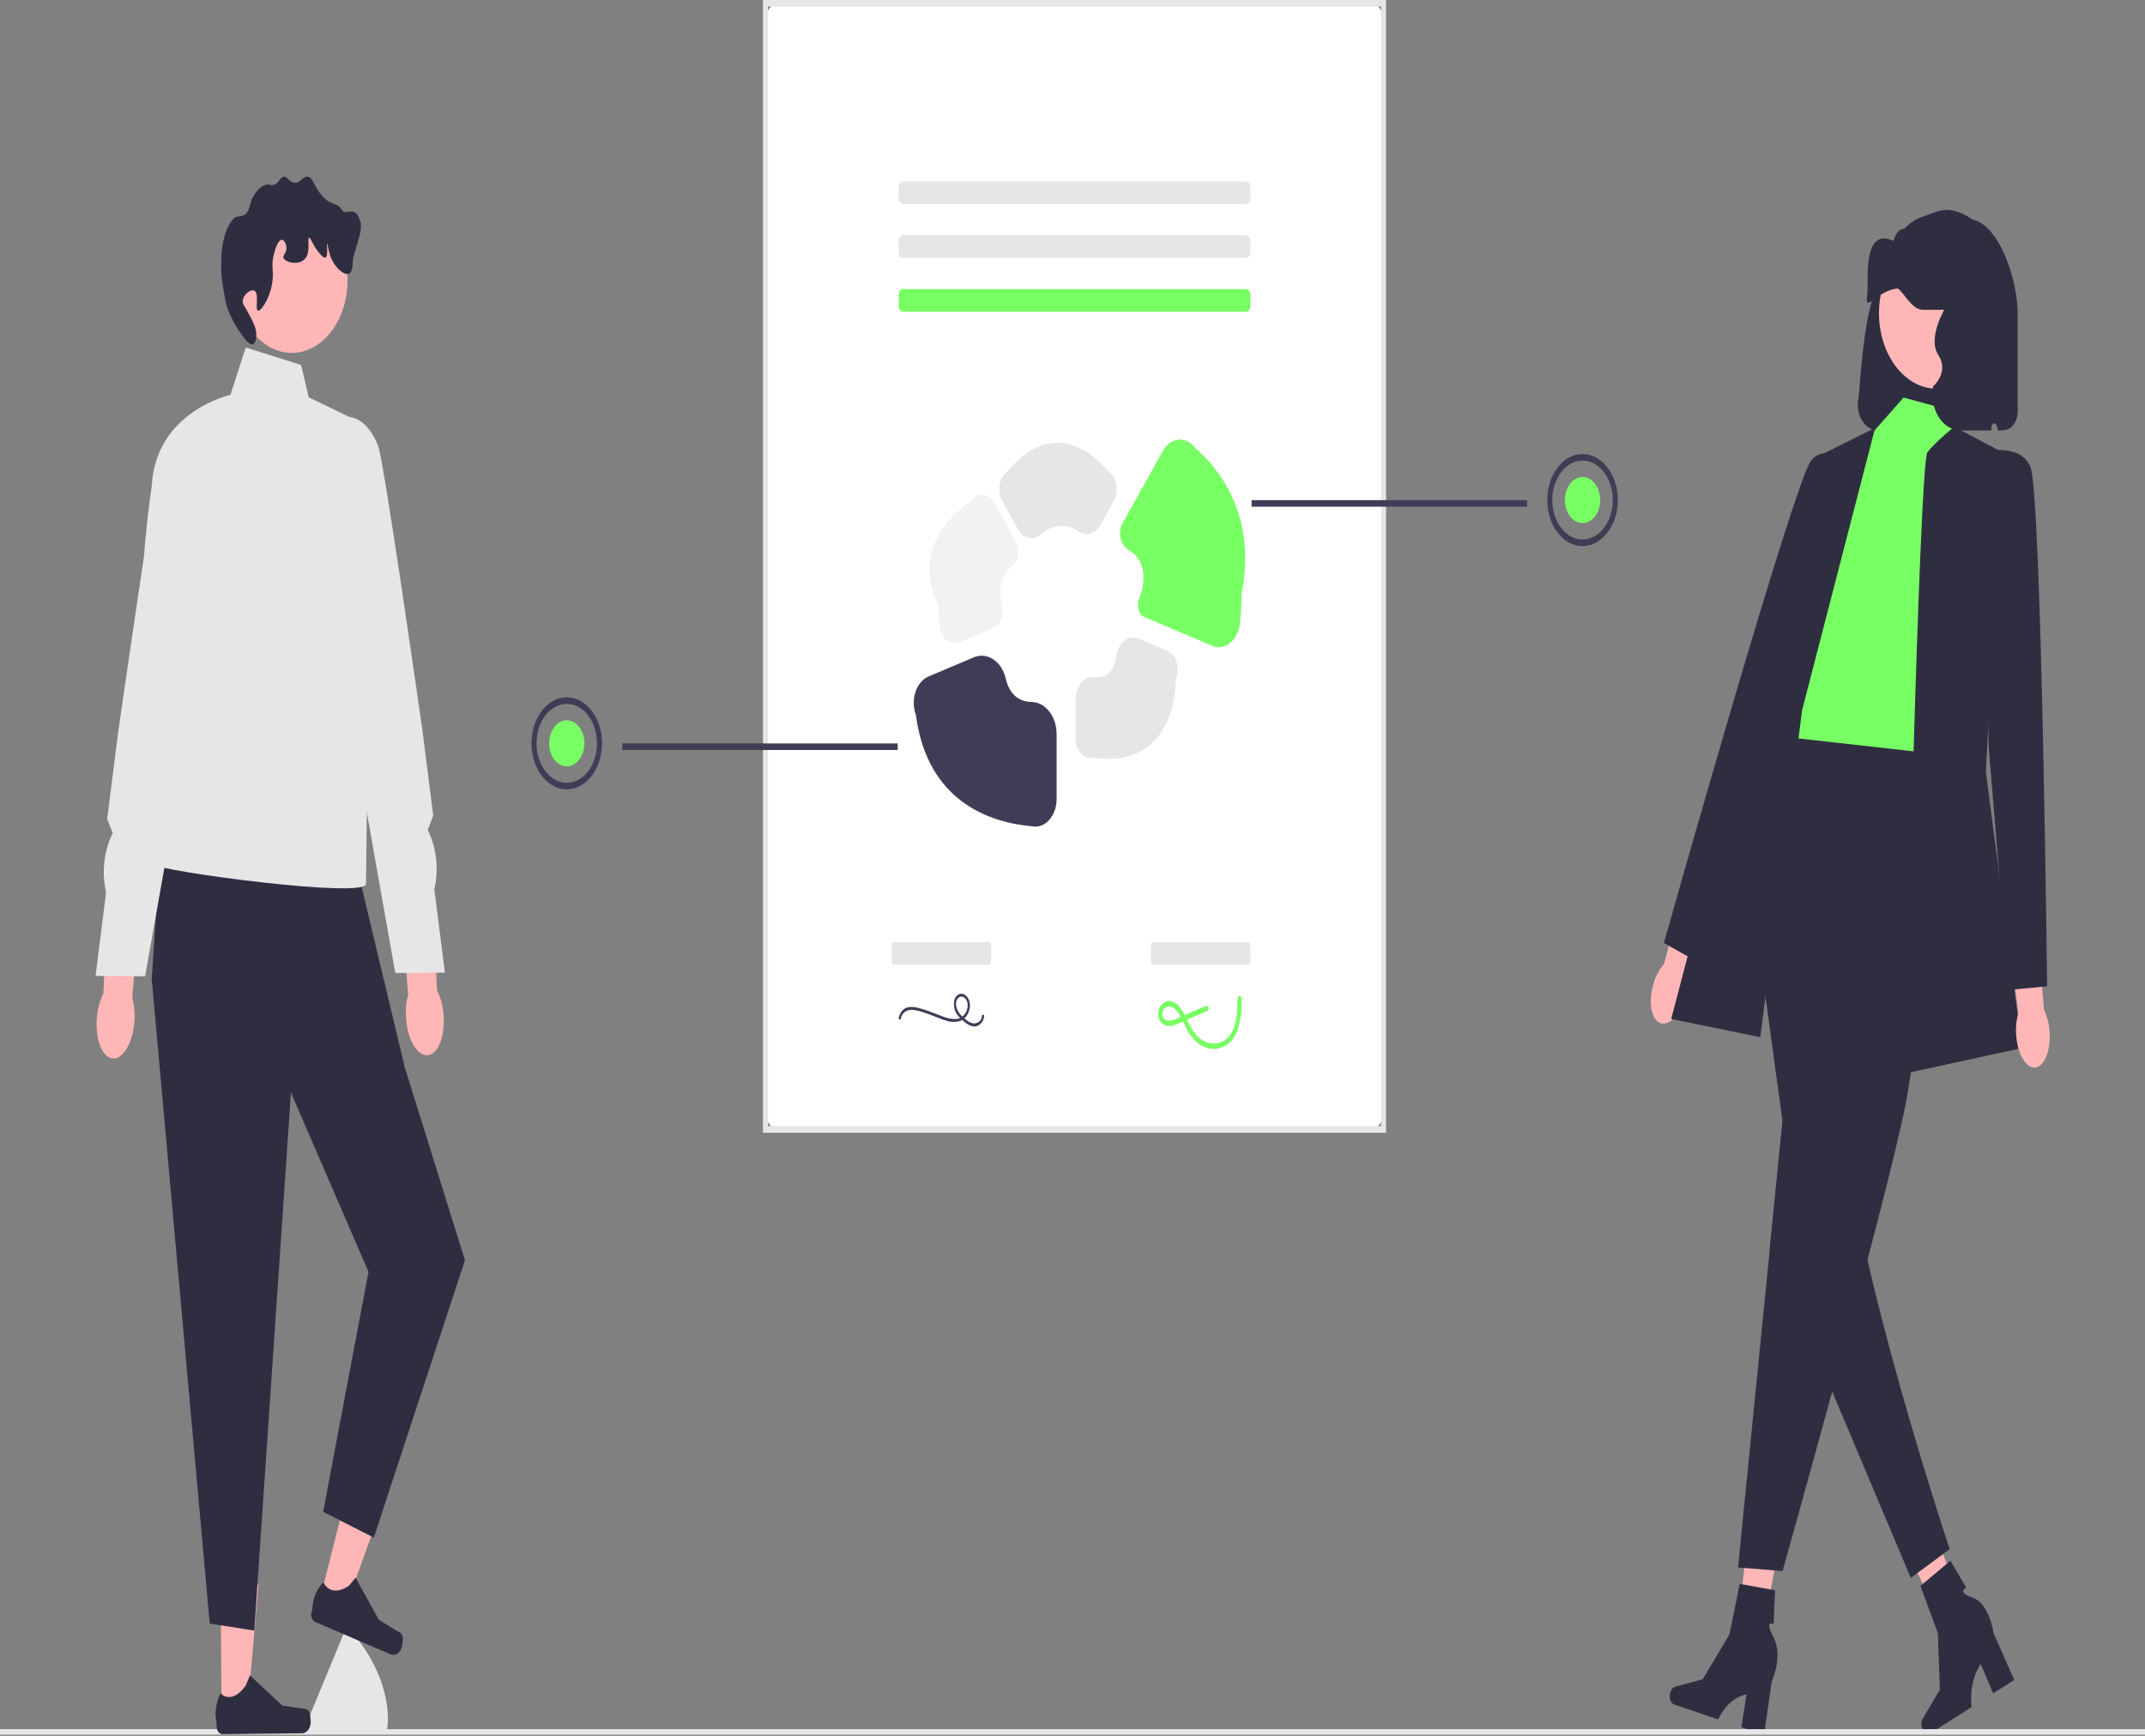 <?xml version="1.0" encoding="UTF-8"?>
<svg xmlns="http://www.w3.org/2000/svg" xmlns:xlink="http://www.w3.org/1999/xlink" width="744px" height="602px" viewBox="0 0 744 602" version="1.1">
<rect x="0" y="0" width="744" height="602" fill="#808080" stroke="none"/>
<g id="surface1">
<path style=" stroke:none;fill-rule:nonzero;fill:rgb(100%,71.373%,71.373%);fill-opacity:1;" d="M 609.781 575.363 L 602.047 572.996 L 606.723 526.504 L 618.141 529.992 Z M 609.781 575.363 "/>
<path style=" stroke:none;fill-rule:nonzero;fill:rgb(18.431%,18.039%,25.49%);fill-opacity:1;" d="M 579.242 587.352 C 578.902 589.047 579.551 590.73 580.688 591.117 L 595.949 596.281 C 595.949 596.281 599.02 588.918 605.816 587.602 L 603.996 599.004 L 611.867 601.668 L 614.52 583.242 C 614.52 583.242 618.551 574.266 615.164 567.836 C 611.777 561.402 615.18 563.289 615.18 563.289 L 615.691 551.5 L 603.43 549.301 L 599.844 566.863 L 590.598 582.371 L 581.043 584.957 C 580.191 585.188 579.484 586.129 579.242 587.352 Z M 579.242 587.352 "/>
<path style=" stroke:none;fill-rule:nonzero;fill:rgb(100%,71.373%,71.373%);fill-opacity:1;" d="M 683.934 564.391 L 676.879 569.156 L 657.242 529.875 L 667.652 522.84 Z M 683.934 564.391 "/>
<path style=" stroke:none;fill-rule:nonzero;fill:rgb(18.431%,18.039%,25.49%);fill-opacity:1;" d="M 666.719 599.406 C 667.309 600.977 668.641 601.707 669.699 601.035 L 683.863 592.012 C 683.863 592.012 682.523 583.816 687.027 577.051 L 691.336 587.258 L 698.645 582.602 L 691.465 566.355 C 691.465 566.355 690.051 556.117 684.27 554.109 C 678.488 552.098 682.016 550.641 682.016 550.641 L 676.523 541.258 L 666.113 549.984 L 672.148 566.367 L 672.859 585.988 L 666.895 596.059 C 666.363 596.953 666.297 598.27 666.719 599.406 Z M 666.719 599.406 "/>
<path style=" stroke:none;fill-rule:nonzero;fill:rgb(100%,100%,100%);fill-opacity:1;" d="M 270.188 391.703 L 475.223 391.703 C 477.805 391.703 479.898 388.973 479.898 385.605 L 479.898 7.234 C 479.898 3.867 477.805 1.141 475.223 1.141 L 270.188 1.141 C 267.609 1.141 265.516 3.867 265.516 7.234 L 265.516 385.605 C 265.516 388.973 267.609 391.703 270.188 391.703 Z M 270.188 391.703 "/>
<path style=" stroke:none;fill-rule:nonzero;fill:rgb(90.196%,90.196%,90.196%);fill-opacity:1;" d="M 480.773 392.844 L 264.641 392.844 L 264.641 0 L 480.773 0 Z M 266.391 390.562 L 479.023 390.562 L 479.023 2.281 L 266.391 2.281 Z M 266.391 390.562 "/>
<path style=" stroke:none;fill-rule:nonzero;fill:rgb(90.196%,90.196%,90.196%);fill-opacity:1;" d="M 432.199 62.934 C 433.031 62.934 433.707 63.812 433.707 64.895 L 433.707 68.824 C 433.707 69.91 433.031 70.789 432.199 70.789 L 313.215 70.789 C 312.383 70.789 311.707 69.91 311.707 68.824 L 311.707 64.895 C 311.707 63.812 312.383 62.934 313.215 62.934 L 432.199 62.934 "/>
<path style=" stroke:none;fill-rule:nonzero;fill:rgb(90.196%,90.196%,90.196%);fill-opacity:1;" d="M 432.199 81.59 C 433.031 81.59 433.707 82.473 433.707 83.555 L 433.707 87.484 C 433.707 88.57 433.031 89.449 432.199 89.449 L 313.215 89.449 C 312.383 89.449 311.707 88.57 311.707 87.484 L 311.707 83.555 C 311.707 82.473 312.383 81.59 313.215 81.59 L 432.199 81.59 "/>
<path style=" stroke:none;fill-rule:nonzero;fill:rgb(47.059%,100%,38.824%);fill-opacity:1;" d="M 432.199 100.254 C 433.031 100.254 433.707 101.133 433.707 102.215 L 433.707 106.145 C 433.707 107.23 433.031 108.109 432.199 108.109 L 313.215 108.109 C 312.383 108.109 311.707 107.23 311.707 106.145 L 311.707 102.219 C 311.707 101.133 312.383 100.254 313.215 100.254 L 432.199 100.254 "/>
<path style=" stroke:none;fill-rule:nonzero;fill:rgb(18.431%,18.039%,25.49%);fill-opacity:1;" d="M 651.211 149.207 L 690.734 149.207 C 690.676 146.785 691.07 144.383 691.887 142.203 C 691.906 144.621 692.316 147.008 693.082 149.207 L 694.879 149.207 C 697.625 149.203 699.848 146.301 699.852 142.723 L 699.852 109.227 C 699.852 92.828 689.098 68.242 677.414 78.527 C 677.039 78.504 671.117 75.082 670.738 75.082 C 660.461 75.094 656.926 87.188 653.82 99.969 C 650.285 97.844 647.848 106.715 646.086 122.332 C 645.57 126.887 645.113 132.02 644.703 137.617 C 643.57 142.316 645.574 147.324 649.176 148.801 C 649.836 149.074 650.523 149.211 651.215 149.211 Z M 651.211 149.207 "/>
<path style=" stroke:none;fill-rule:nonzero;fill:rgb(100%,71.373%,71.373%);fill-opacity:1;" d="M 573.652 340.703 C 571.691 346.758 572.5 352.988 575.457 354.613 C 578.41 356.242 582.395 352.648 584.355 346.586 C 585.164 344.18 585.52 341.555 585.391 338.934 L 593.445 313.129 L 584.078 308.457 L 577.129 334.395 C 575.602 336.102 574.406 338.266 573.648 340.699 Z M 573.652 340.703 "/>
<path style=" stroke:none;fill-rule:nonzero;fill:rgb(47.059%,100%,38.824%);fill-opacity:1;" d="M 660.254 137.871 L 679.145 143.023 L 676.246 154.359 L 682.043 241.07 L 672.383 268.988 L 613.465 262.688 L 627.953 224.898 C 627.953 224.898 622.156 193.406 629.883 187.105 C 637.613 180.805 650.168 149.312 650.168 149.312 Z M 660.254 137.871 "/>
<path style=" stroke:none;fill-rule:nonzero;fill:rgb(18.431%,18.039%,25.49%);fill-opacity:1;" d="M 677.863 148.039 L 694.598 156.875 L 688.805 267.723 L 701.359 363.457 L 660.793 372.277 C 660.793 372.277 665.621 160.656 668.52 156.875 C 671.418 153.098 677.863 148.035 677.863 148.035 Z M 677.863 148.039 "/>
<path style=" stroke:none;fill-rule:nonzero;fill:rgb(18.431%,18.039%,25.49%);fill-opacity:1;" d="M 645.086 161.863 C 645.086 161.863 634.195 152.879 628.312 159.531 C 622.426 166.184 577.129 327.008 577.129 327.008 L 589.348 333.93 L 617.367 257.312 Z M 645.086 161.863 "/>
<path style=" stroke:none;fill-rule:nonzero;fill:rgb(18.431%,18.039%,25.49%);fill-opacity:1;" d="M 613.887 432.832 L 602.84 543.594 L 618.297 544.852 C 618.297 544.852 626.332 516.258 635.496 482.574 C 637.449 475.434 639.449 468.062 641.43 460.684 C 643.574 452.672 645.707 444.66 647.734 436.926 C 652.746 417.855 657.145 400.496 659.652 389.16 C 660.09 387.172 660.477 385.371 660.793 383.781 C 667.551 349.922 671.418 261.438 671.418 261.438 L 615.395 255.137 L 614.797 256.109 L 602.84 275.594 L 603.402 279.715 L 618.297 388.66 L 613.891 432.836 Z M 613.887 432.832 "/>
<path style=" stroke:none;fill-rule:nonzero;fill:rgb(18.431%,18.039%,25.49%);fill-opacity:1;" d="M 618.293 388.66 L 613.887 432.836 L 633.699 478.32 L 635.496 482.578 L 662.77 547.223 L 676.246 537.258 C 676.246 537.258 658.715 484.719 647.73 436.926 C 646.516 431.672 645.383 426.469 644.371 421.406 C 641.387 406.582 646.273 379.523 644.363 372.066 C 637.898 346.898 616.844 296.551 607.066 273.742 L 603.398 279.711 Z M 618.293 388.66 "/>
<path style=" stroke:none;fill-rule:nonzero;fill:rgb(18.431%,18.039%,25.49%);fill-opacity:1;" d="M 650.41 148.367 L 630.852 158.141 L 579.66 353.387 L 610.57 359.684 L 625.059 246.316 Z M 650.41 148.367 "/>
<path style=" stroke:none;fill-rule:nonzero;fill:rgb(100%,71.373%,71.373%);fill-opacity:1;" d="M 699.324 359.117 C 699.82 365.66 702.812 370.629 706.004 370.215 C 709.199 369.801 711.383 364.164 710.883 357.617 C 710.711 355 710.062 352.473 708.988 350.25 L 706.613 322.562 L 696.672 324.293 L 700.07 351.406 C 699.352 353.859 699.098 356.504 699.324 359.117 Z M 699.324 359.117 "/>
<path style=" stroke:none;fill-rule:nonzero;fill:rgb(18.431%,18.039%,25.49%);fill-opacity:1;" d="M 687.836 156.883 C 687.836 156.883 700.391 153.102 704.258 161.922 C 708.121 170.738 710.051 342.051 710.051 342.051 L 696.766 343.309 L 689.77 258.918 L 687.836 156.887 Z M 687.836 156.883 "/>
<path style=" stroke:none;fill-rule:nonzero;fill:rgb(100%,71.373%,71.373%);fill-opacity:1;" d="M 691.891 108.629 C 691.891 94.168 682.898 82.445 671.812 82.445 C 660.723 82.445 651.734 94.168 651.734 108.629 C 651.734 123.094 660.723 134.816 671.812 134.816 C 682.898 134.816 691.891 123.094 691.891 108.629 Z M 691.891 108.629 "/>
<path style=" stroke:none;fill-rule:nonzero;fill:rgb(18.431%,18.039%,25.49%);fill-opacity:1;" d="M 679.871 149.207 L 689.785 149.207 C 690.289 149.207 690.719 148.699 690.742 148.043 L 690.746 147.973 C 690.801 146.605 692.27 146.375 692.613 147.668 C 692.75 148.191 692.906 148.703 693.082 149.207 L 694.059 149.207 L 694.059 108.84 C 694.059 101.914 689.754 96.301 684.445 96.301 C 679.91 96.301 675.996 100.434 675.043 106.211 C 675.043 106.211 668.305 116.992 672.277 123.051 C 676.25 129.109 670.473 134.043 670.473 134.043 C 669.188 141.848 673.75 149.207 679.871 149.207 Z M 679.871 149.207 "/>
<path style=" stroke:none;fill-rule:nonzero;fill:rgb(94.902%,94.902%,94.902%);fill-opacity:1;" d="M 351.113 196.23 C 353.34 194.359 353.809 190.352 352.25 187.559 L 344.961 174.477 C 343.258 171.418 339.977 170.738 337.629 172.957 C 337.422 173.156 337.227 173.371 337.043 173.605 C 324.695 182.215 318.051 194.781 325.441 209.641 C 325.441 212.125 325.578 214.602 325.855 217.055 C 325.977 218.121 326.25 219.164 326.715 220.051 C 328.102 222.691 330.543 223.66 332.691 222.746 L 344.613 217.695 C 347.148 216.621 348.52 213.012 347.582 209.762 C 346.375 205.559 346.871 199.797 351.113 196.23 Z M 351.113 196.23 "/>
<path style=" stroke:none;fill-rule:nonzero;fill:rgb(90.196%,90.196%,90.196%);fill-opacity:1;" d="M 379.414 234.824 C 375.984 234.383 373.055 238.07 373.055 242.566 L 373.055 255.98 C 373.055 256.328 373.078 256.676 373.117 257.02 C 373.559 260.754 376.238 263.32 379.105 262.746 C 395.816 265.43 407.238 255.953 407.922 235.16 C 408.031 234.867 408.125 234.566 408.203 234.258 C 409.094 230.664 407.582 226.812 404.828 225.648 L 394.844 221.418 C 391.398 219.961 387.82 222.875 387.215 227.531 C 386.672 231.738 384.543 235.484 379.414 234.824 Z M 379.414 234.824 "/>
<path style=" stroke:none;fill-rule:nonzero;fill:rgb(24.706%,23.922%,33.725%);fill-opacity:1;" d="M 317.691 247.941 C 321.156 274.766 339.203 284.941 358.027 286.551 C 358.395 286.625 358.766 286.66 359.141 286.66 C 363.199 286.664 366.492 282.375 366.492 277.078 L 366.492 254.648 C 366.492 248.375 362.551 243.488 357.738 243.426 C 353.09 243.363 350.059 240.492 348.812 235.223 C 347.391 229.203 342.32 226.027 337.727 227.977 L 322.023 234.629 C 319.992 235.492 318.344 237.461 317.516 240.031 C 316.691 242.578 316.754 245.461 317.691 247.941 Z M 317.691 247.941 "/>
<path style=" stroke:none;fill-rule:nonzero;fill:rgb(47.059%,100%,38.824%);fill-opacity:1;" d="M 414.414 155.188 C 411.516 151.488 406.867 151.551 404.027 155.328 C 403.777 155.664 403.543 156.023 403.332 156.406 L 389.379 181.445 C 387.598 184.648 388.617 189.109 391.402 190.672 C 397.934 194.336 397.25 202.555 395.121 207.586 C 394.078 210.051 394.941 213.137 396.992 214.008 L 420.5 223.969 C 424.367 225.598 428.516 222.828 429.766 217.785 C 429.891 217.277 429.984 216.758 430.043 216.227 C 430.445 212.719 430.648 209.176 430.648 205.625 C 434.625 186.285 429.121 168.055 414.414 155.188 Z M 414.414 155.188 "/>
<path style=" stroke:none;fill-rule:nonzero;fill:rgb(90.196%,90.196%,90.196%);fill-opacity:1;" d="M 374.043 184.223 C 376.648 186.137 379.934 185.211 381.691 182.059 L 386.363 173.668 C 387.273 172.043 387.586 169.98 387.227 168.023 C 386.879 166.105 385.902 164.48 384.555 163.582 C 373.559 150.621 360.543 149.828 349.504 163.516 C 348.117 164.426 347.105 166.09 346.742 168.059 C 346.383 170 346.691 172.051 347.594 173.668 L 353.055 183.469 C 354.934 186.836 358.566 187.719 361.152 185.277 C 364.906 181.73 370.363 181.523 374.043 184.223 Z M 374.043 184.223 "/>
<path style=" stroke:none;fill-rule:nonzero;fill:rgb(90.196%,90.196%,90.196%);fill-opacity:1;" d="M 0 599.676 L 744.031 599.676 L 744.031 601.598 L 0 601.598 Z M 0 599.676 "/>
<path style=" stroke:none;fill-rule:nonzero;fill:rgb(24.706%,23.922%,33.725%);fill-opacity:1;" d="M 312.469 353.211 C 312.891 350.895 314.859 350.133 316.473 350.219 C 317.488 350.309 318.5 350.516 319.488 350.84 C 320.523 351.145 321.551 351.5 322.57 351.879 C 324.441 352.574 326.293 353.418 328.191 353.961 C 329.789 354.531 331.469 354.562 333.074 354.055 C 334.621 353.5 335.84 351.945 336.293 349.938 C 336.754 348.023 336.09 345.953 334.719 345.035 C 333.449 344.125 331.855 344.727 331.156 346.379 C 331.145 346.406 331.137 346.43 331.125 346.453 C 330.539 348.496 331 350.797 332.277 352.203 C 332.934 353.004 333.648 353.715 334.418 354.324 C 335.199 355.016 336.066 355.523 336.98 355.82 C 338.539 356.359 340.184 355.52 341.051 353.746 C 341.223 353.324 341.324 352.859 341.355 352.379 C 341.398 351.73 340.621 351.73 340.574 352.379 C 340.445 354.246 338.77 355.117 337.516 354.914 C 336.668 354.73 335.863 354.32 335.145 353.711 C 334.449 353.184 333.793 352.582 333.18 351.906 C 332.117 350.707 331.121 348.734 331.836 346.863 C 332.391 345.66 333.586 345.273 334.508 345.996 C 334.633 346.094 334.746 346.207 334.852 346.336 C 335.965 347.527 335.766 349.684 335.031 351.098 C 334.148 352.574 332.785 353.422 331.348 353.391 C 329.836 353.395 328.328 353.086 326.891 352.477 C 325.094 351.812 323.316 351.07 321.512 350.441 C 320.484 350.086 319.453 349.766 318.41 349.516 C 317.422 349.23 316.41 349.141 315.402 349.246 C 313.703 349.348 312.234 350.82 311.715 352.938 C 311.602 353.574 312.355 353.848 312.469 353.211 Z M 312.469 353.211 "/>
<path style=" stroke:none;fill-rule:nonzero;fill:rgb(90.196%,90.196%,90.196%);fill-opacity:1;" d="M 343.348 326.699 C 343.582 326.699 343.773 327.578 343.773 328.664 L 343.773 332.594 C 343.773 333.68 343.582 334.559 343.348 334.559 L 309.715 334.559 C 309.48 334.559 309.289 333.68 309.289 332.594 L 309.289 328.664 C 309.289 327.578 309.48 326.699 309.715 326.699 L 343.348 326.699 "/>
<path style=" stroke:none;fill-rule:nonzero;fill:rgb(90.196%,90.196%,90.196%);fill-opacity:1;" d="M 433.281 326.699 C 433.516 326.699 433.707 327.578 433.707 328.664 L 433.707 332.594 C 433.707 333.68 433.516 334.559 433.281 334.559 L 399.652 334.559 C 399.414 334.559 399.227 333.68 399.227 332.594 L 399.227 328.664 C 399.227 327.578 399.414 326.699 399.652 326.699 L 433.281 326.699 "/>
<path style=" stroke:none;fill-rule:nonzero;fill:rgb(47.059%,100%,38.824%);fill-opacity:1;" d="M 418.309 348.832 L 411.633 351.707 L 408.293 353.148 C 407.27 353.719 406.16 353.984 405.043 353.926 C 404.223 353.855 403.5 353.188 403.176 352.199 C 403.035 351.207 403.359 350.203 404.004 349.645 C 405.598 348.066 407.613 349.676 408.742 351.309 C 410.121 353.312 410.902 355.898 412.199 357.992 C 413.352 359.875 414.812 361.395 416.477 362.438 C 419.797 364.59 423.762 364.148 426.758 361.293 C 430.273 357.754 430.633 351.617 430.652 346.266 C 430.641 345.75 430.309 345.348 429.914 345.367 C 429.539 345.383 429.238 345.773 429.227 346.266 C 429.207 351.117 428.996 357.062 425.605 360.098 C 422.355 363.008 418.086 362.234 415.094 359.137 C 413.551 357.348 412.27 355.207 411.305 352.828 C 410.238 350.547 408.91 348.344 406.902 347.461 C 405.121 346.617 403.137 347.523 402.148 349.625 C 401.297 351.496 401.766 353.914 403.203 355.023 C 403.312 355.109 403.426 355.188 403.547 355.254 C 405.879 356.703 408.547 355.004 410.789 354.039 L 418.688 350.633 C 419.559 350.258 419.188 348.461 418.309 348.836 Z M 418.309 348.832 "/>
<path style=" stroke:none;fill-rule:nonzero;fill:rgb(90.196%,90.196%,90.196%);fill-opacity:1;" d="M 121.652 565.516 C 121.566 565.414 121.496 565.363 121.453 565.363 C 120.363 565.375 119.391 566.121 118.859 567.355 L 107.129 595.758 C 106.863 596.375 106.73 597.051 106.734 597.727 C 106.738 598.402 106.879 599.074 107.156 599.688 C 107.711 600.91 133.609 601.352 133.609 601.352 C 134.699 601.336 137.688 583.863 121.652 565.516 Z M 121.652 565.516 "/>
<path style=" stroke:none;fill-rule:nonzero;fill:rgb(100%,71.373%,71.373%);fill-opacity:1;" d="M 76.832 594.469 L 85.73 594.367 L 89.664 549.543 L 76.527 549.695 Z M 76.832 594.469 "/>
<path style=" stroke:none;fill-rule:nonzero;fill:rgb(18.431%,18.039%,25.49%);fill-opacity:1;" d="M 107.324 593.859 C 107.605 594.465 107.766 596.426 107.77 597.133 C 107.785 599.309 106.445 601.09 104.773 601.109 L 77.211 601.422 C 76.07 601.434 75.141 600.242 75.129 598.758 L 75.121 597.262 C 75.121 597.262 73.727 592.777 76.496 587.203 C 76.496 587.203 80.016 591.504 85.184 584.645 L 86.699 580.996 L 97.898 591.484 L 104.074 592.402 C 105.426 592.605 106.621 592.34 107.324 593.859 Z M 107.324 593.859 "/>
<path style=" stroke:none;fill-rule:nonzero;fill:rgb(100%,71.373%,71.373%);fill-opacity:1;" d="M 110.691 555.77 L 119.152 559.391 L 133.887 518.574 L 121.402 513.23 Z M 110.691 555.77 "/>
<path style=" stroke:none;fill-rule:nonzero;fill:rgb(18.431%,18.039%,25.49%);fill-opacity:1;" d="M 139.73 567.93 C 139.848 568.621 139.52 570.547 139.348 571.219 C 138.828 573.285 137.121 574.41 135.535 573.734 L 109.344 562.516 C 108.262 562.055 107.676 560.535 108.031 559.125 L 108.387 557.703 C 108.387 557.703 108.168 552.875 112.164 548.75 C 112.164 548.75 114.438 554.293 121.02 549.953 L 123.348 547.129 L 131.383 561.742 L 137.008 565.195 C 138.238 565.949 139.438 566.199 139.73 567.93 Z M 139.73 567.93 "/>
<path style=" stroke:none;fill-rule:nonzero;fill:rgb(18.431%,18.039%,25.49%);fill-opacity:1;" d="M 122.637 295.879 L 140.418 370.238 L 161.266 437.07 L 129.664 533.238 L 112.082 524.301 L 127.82 441.07 L 100.918 378.926 L 88.207 565.48 L 72.742 563.066 L 52.633 339.598 L 55.785 291.004 Z M 122.637 295.879 "/>
<path style=" stroke:none;fill-rule:nonzero;fill:rgb(90.196%,90.196%,90.196%);fill-opacity:1;" d="M 104.441 126.562 L 85.227 120.516 L 79.926 136.934 C 79.926 136.934 53.961 142.652 52.633 168.574 C 52.633 168.574 47.457 202.602 50.77 212.109 C 54.082 221.613 62.25 255.227 62.25 255.227 C 62.25 255.227 49.32 297.105 52.633 299.691 C 55.945 302.281 126.945 311.719 126.945 306.531 C 126.945 301.348 127.754 239.754 127.754 239.754 L 124.977 146.434 L 107.09 137.797 Z M 104.441 126.562 "/>
<path style=" stroke:none;fill-rule:nonzero;fill:rgb(100%,71.373%,71.373%);fill-opacity:1;" d="M 120.551 97.137 C 120.551 83.191 111.883 71.883 101.188 71.883 C 90.492 71.883 81.824 83.191 81.824 97.137 C 81.824 111.082 90.492 122.387 101.188 122.387 C 111.883 122.387 120.551 111.082 120.551 97.137 Z M 120.551 97.137 "/>
<path style=" stroke:none;fill-rule:nonzero;fill:rgb(18.431%,18.039%,25.49%);fill-opacity:1;" d="M 88.367 100.891 C 89.91 101.992 88.449 107.258 89.414 107.715 C 90.531 108.238 94.598 102.195 94.645 95.43 C 94.66 93.383 94.301 92.398 94.645 89.969 C 95.102 86.793 96.496 83.047 97.785 83.145 C 98.551 83.203 99.301 84.613 99.355 85.875 C 99.434 87.641 98.121 88.336 98.309 89.289 C 98.672 91.098 104.195 92.348 106.16 89.289 C 107.699 86.887 106.516 82.68 107.207 82.461 C 107.715 82.305 108.262 84.621 110.348 87.238 C 111.133 88.227 112.301 89.695 112.961 89.289 C 113.918 88.699 113.223 84.566 113.484 84.512 C 113.703 84.465 113.84 87.371 115.055 89.969 C 116.617 93.309 119.836 95.879 121.336 94.746 C 122.254 94.051 122.328 92.121 122.383 90.652 C 122.496 87.559 125.941 80.445 125.051 77.141 C 123.234 70.406 120.125 75.152 118.719 72.906 C 116.816 69.867 115.105 71.504 111.914 68.129 C 108.797 64.836 108.77 61.523 106.684 61.305 C 104.805 61.109 104.137 63.727 101.973 63.352 C 100.141 63.039 99.742 61.012 98.309 61.305 C 97 61.578 96.914 63.363 95.168 64.035 C 94.059 64.465 93.812 63.844 92.555 64.035 C 89.934 64.434 88.172 67.547 87.844 68.129 C 86.574 70.379 87.066 71.328 85.75 73.59 C 84.613 75.543 82.098 74.715 81.152 75.691 C 78.062 78.875 76.734 84.75 76.711 91.445 C 76.691 96.125 77.16 98.492 78.207 104.398 C 79.004 108.887 82.676 114.684 84.703 117.27 C 85.246 117.961 86.773 119.906 87.844 119.316 C 88.859 118.754 88.887 116.234 88.891 115.902 C 88.895 114.758 88.66 113.344 86.797 109.762 C 84.84 105.996 84.062 105.57 84.18 104.301 C 84.391 102.062 87.137 100.012 88.367 100.891 Z M 88.367 100.891 "/>
<path style=" stroke:none;fill-rule:nonzero;fill:rgb(100%,71.373%,71.373%);fill-opacity:1;" d="M 33.609 352.758 C 32.938 360.102 35.293 366.508 38.879 367.066 C 42.461 367.625 45.91 362.129 46.586 354.785 C 46.883 351.57 46.594 348.535 45.879 346.094 L 48.438 314.934 L 37.199 313.68 L 35.871 344.531 C 34.734 346.684 33.906 349.543 33.609 352.758 Z M 33.609 352.758 "/>
<path style=" stroke:none;fill-rule:nonzero;fill:rgb(90.196%,90.196%,90.196%);fill-opacity:1;" d="M 65.969 145.828 C 65.969 145.828 60.148 145.934 56.289 155.75 C 54.238 160.965 40.914 254.469 40.914 254.469 L 37.172 284.043 L 39.094 288.934 C 36.039 295.031 35.195 302.582 36.793 309.566 L 33.137 338.457 L 50.336 338.578 L 63.758 262.891 L 75.043 218.992 Z M 65.969 145.828 "/>
<path style=" stroke:none;fill-rule:nonzero;fill:rgb(100%,71.373%,71.373%);fill-opacity:1;" d="M 153.836 351.617 C 154.508 358.961 152.152 365.367 148.57 365.926 C 144.984 366.488 141.535 360.988 140.859 353.645 C 140.566 350.43 140.852 347.395 141.566 344.953 L 139.008 313.793 L 150.246 312.539 L 151.574 343.391 C 152.711 345.543 153.539 348.406 153.836 351.617 Z M 153.836 351.617 "/>
<path style=" stroke:none;fill-rule:nonzero;fill:rgb(90.196%,90.196%,90.196%);fill-opacity:1;" d="M 121.477 144.688 C 121.477 144.688 127.297 144.793 131.156 154.609 C 133.207 159.828 146.531 253.328 146.531 253.328 L 150.273 282.902 L 148.352 287.793 C 151.41 293.895 152.25 301.441 150.652 308.426 L 154.309 337.316 L 137.109 337.438 L 123.691 261.75 L 112.406 217.852 Z M 121.477 144.688 "/>
<path style=" stroke:none;fill-rule:nonzero;fill:rgb(18.431%,18.039%,25.49%);fill-opacity:1;" d="M 647.676 104.742 C 648.391 106.266 652.18 100.688 658 100.074 C 659.48 99.914 662.82 107.309 666.652 107.418 C 669.191 107.484 670.754 107.457 673.883 107.418 C 677.578 107.363 678.59 107.258 679.301 106.078 C 680.684 103.793 679.547 99.727 680.207 99.391 C 680.758 99.113 682.184 101.625 682.918 104.742 C 684.453 111.281 678.941 120.391 678.398 128.816 C 677.82 137.898 683.512 120.5 682.918 128.816 C 682.246 138.18 679.855 137.473 679.879 140.855 C 679.891 141.363 679.988 141.805 680.207 142.195 C 680.395 142.543 680.586 142.676 683.82 143.531 C 687.688 144.562 689.629 145.07 690.145 144.867 C 691.473 144.359 692.82 141.539 693.758 139.52 C 695.312 136.215 694.211 139.547 693.758 135.504 C 693.324 131.602 691.969 131.094 691.953 127.48 C 691.934 122.934 694.074 121.555 695.566 116.781 C 698.324 107.953 695.629 97.734 694.664 94.043 C 694.199 92.273 693.355 90.031 691.879 86.328 C 690.695 83.355 689.121 80.738 687.203 78.777 C 684.328 75.836 680.992 73.824 677.379 73.023 C 675.402 72.586 673.387 72.816 671.441 73.508 L 666.406 75.301 C 664.289 76.051 662.297 77.418 660.535 79.316 C 658.895 79.324 657.473 80.891 656.91 83.172 C 656.852 83.41 656.801 83.551 656.754 83.531 C 647.676 79.328 647.684 91.77 647.781 99.543 C 647.793 100.336 647.773 101.039 647.703 101.613 L 647.703 101.652 C 647.523 103.191 647.48 104.316 647.676 104.742 Z M 647.676 104.742 "/>
<path style=" stroke:none;fill-rule:nonzero;fill:rgb(24.706%,23.922%,33.725%);fill-opacity:1;" d="M 434.113 173.449 L 529.68 173.449 L 529.68 175.73 L 434.113 175.73 Z M 434.113 173.449 "/>
<path style=" stroke:none;fill-rule:nonzero;fill:rgb(24.706%,23.922%,33.725%);fill-opacity:1;" d="M 548.914 189.379 C 542.164 189.379 536.672 182.219 536.672 173.414 C 536.672 164.613 542.164 157.453 548.914 157.453 C 555.66 157.453 561.152 164.613 561.152 173.414 C 561.152 182.219 555.66 189.379 548.914 189.379 Z M 548.914 159.734 C 543.129 159.734 538.422 165.871 538.422 173.414 C 538.422 180.961 543.129 187.098 548.914 187.098 C 554.699 187.098 559.402 180.961 559.402 173.414 C 559.402 165.871 554.699 159.734 548.914 159.734 Z M 548.914 159.734 "/>
<path style=" stroke:none;fill-rule:nonzero;fill:rgb(47.059%,100%,38.824%);fill-opacity:1;" d="M 555.031 173.414 C 555.031 169.008 552.293 165.434 548.914 165.434 C 545.531 165.434 542.793 169.008 542.793 173.414 C 542.793 177.824 545.531 181.395 548.914 181.395 C 552.293 181.395 555.031 177.824 555.031 173.414 Z M 555.031 173.414 "/>
<path style=" stroke:none;fill-rule:nonzero;fill:rgb(24.706%,23.922%,33.725%);fill-opacity:1;" d="M 215.816 257.82 L 311.379 257.82 L 311.379 260.102 L 215.816 260.102 Z M 215.816 257.82 "/>
<path style=" stroke:none;fill-rule:nonzero;fill:rgb(24.706%,23.922%,33.725%);fill-opacity:1;" d="M 184.344 257.785 C 184.344 248.984 189.836 241.824 196.582 241.824 C 203.332 241.824 208.824 248.984 208.824 257.785 C 208.824 266.59 203.332 273.75 196.582 273.75 C 189.836 273.75 184.344 266.59 184.344 257.785 Z M 186.094 257.785 C 186.094 265.332 190.797 271.469 196.582 271.469 C 202.367 271.469 207.074 265.332 207.074 257.785 C 207.074 250.242 202.367 244.105 196.582 244.105 C 190.797 244.105 186.094 250.242 186.094 257.785 Z M 186.094 257.785 "/>
<path style=" stroke:none;fill-rule:nonzero;fill:rgb(47.059%,100%,38.824%);fill-opacity:1;" d="M 202.703 257.785 C 202.703 253.379 199.965 249.805 196.582 249.805 C 193.203 249.805 190.465 253.379 190.465 257.785 C 190.465 262.195 193.203 265.77 196.582 265.77 C 199.965 265.77 202.703 262.195 202.703 257.785 Z M 202.703 257.785 "/>
</g>
</svg>
